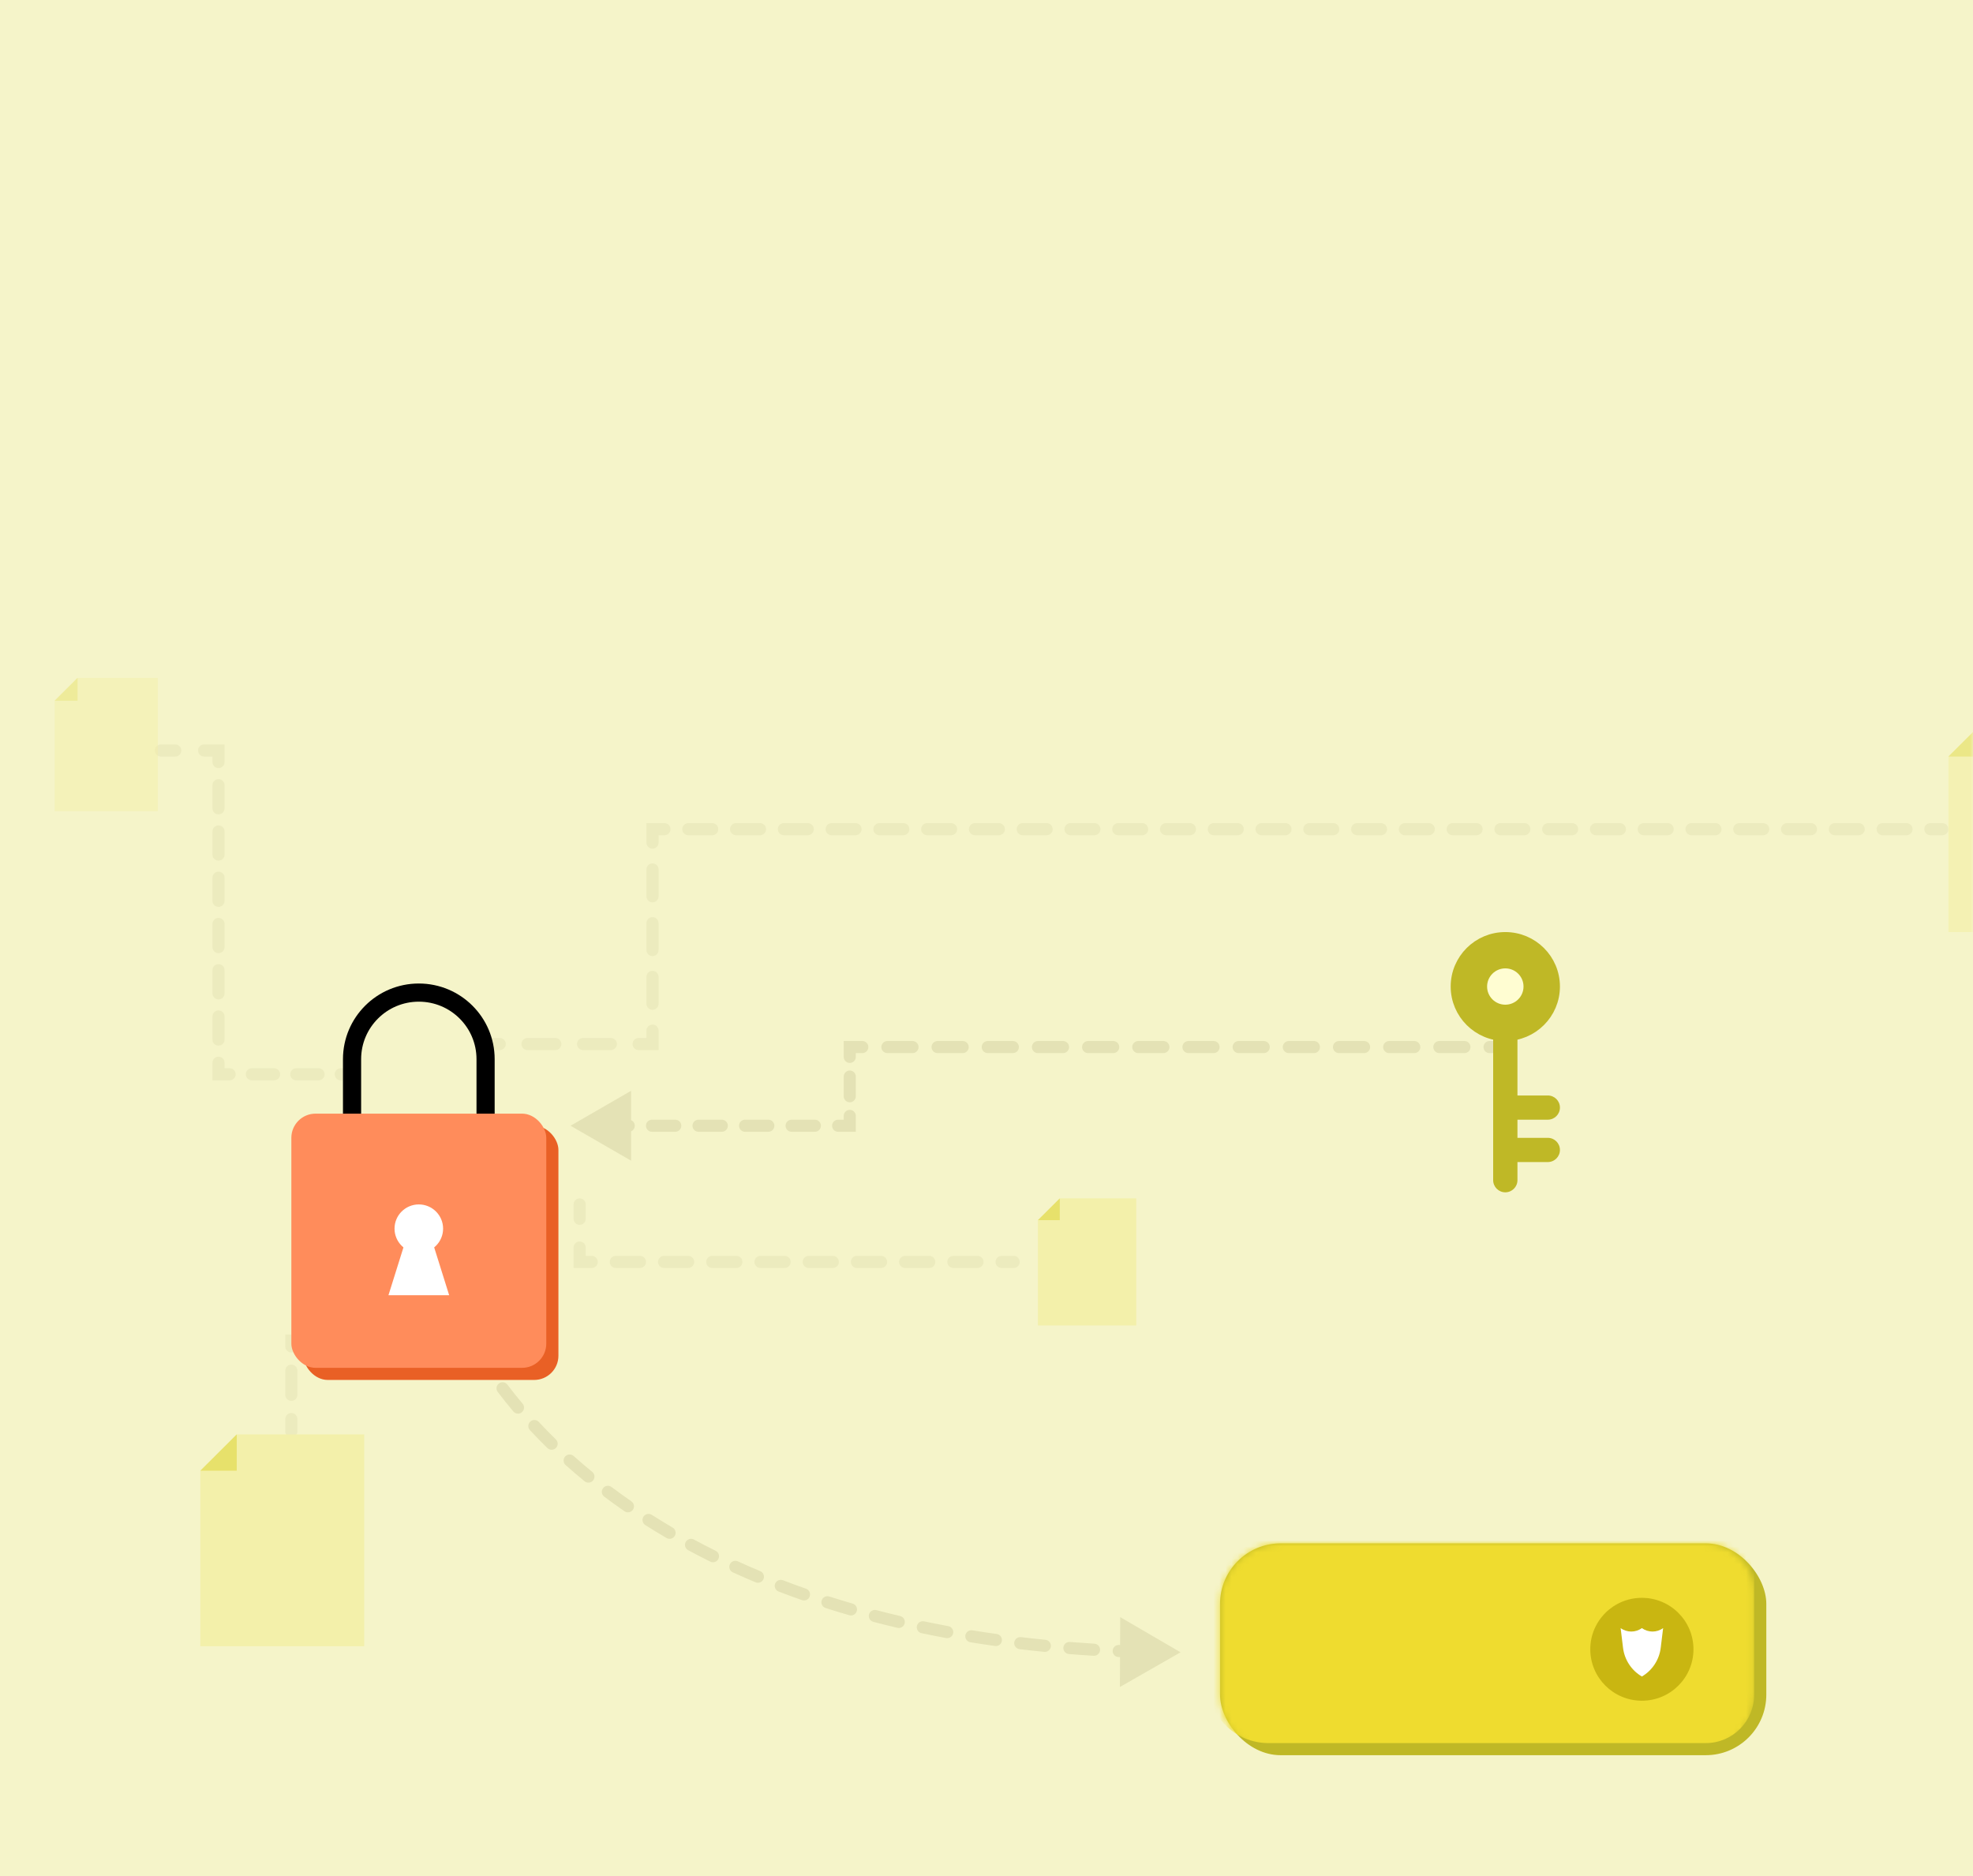 <svg width="326" height="310" viewBox="0 0 326 310" fill="none" xmlns="http://www.w3.org/2000/svg">
<rect width="326" height="310" fill="#F5F4C9"/>
<mask id="mask0_3611_49653" style="mask-type:alpha" maskUnits="userSpaceOnUse" x="0" y="0" width="326" height="310">
<rect width="326" height="310" fill="#FFFDD2"/>
</mask>
<g mask="url(#mask0_3611_49653)">
<path fill-rule="evenodd" clip-rule="evenodd" d="M95.778 198C96.331 198 96.778 198.448 96.778 199V201.375C96.778 201.927 96.331 202.375 95.778 202.375C95.226 202.375 94.778 201.927 94.778 201.375V199C94.778 198.448 95.226 198 95.778 198ZM95.778 205.125C96.331 205.125 96.778 205.573 96.778 206.125V207.5H97.77C98.323 207.5 98.77 207.948 98.77 208.5C98.77 209.052 98.323 209.5 97.77 209.5H94.778V206.125C94.778 205.573 95.226 205.125 95.778 205.125ZM100.754 208.5C100.754 207.948 101.202 207.5 101.754 207.5H105.738C106.29 207.5 106.738 207.948 106.738 208.5C106.738 209.052 106.29 209.5 105.738 209.5H101.754C101.202 209.5 100.754 209.052 100.754 208.5ZM108.722 208.5C108.722 207.948 109.169 207.5 109.722 207.5H113.705C114.258 207.5 114.705 207.948 114.705 208.5C114.705 209.052 114.258 209.5 113.705 209.5H109.722C109.169 209.5 108.722 209.052 108.722 208.5ZM116.689 208.5C116.689 207.948 117.137 207.5 117.689 207.5H121.673C122.225 207.5 122.673 207.948 122.673 208.5C122.673 209.052 122.225 209.5 121.673 209.5H117.689C117.137 209.5 116.689 209.052 116.689 208.5ZM124.657 208.5C124.657 207.948 125.105 207.5 125.657 207.5H129.641C130.193 207.5 130.641 207.948 130.641 208.5C130.641 209.052 130.193 209.5 129.641 209.5H125.657C125.105 209.5 124.657 209.052 124.657 208.5ZM132.624 208.5C132.624 207.948 133.072 207.5 133.624 207.5H137.608C138.161 207.5 138.608 207.948 138.608 208.5C138.608 209.052 138.161 209.5 137.608 209.5H133.624C133.072 209.5 132.624 209.052 132.624 208.5ZM140.592 208.5C140.592 207.948 141.04 207.5 141.592 207.5H145.576C146.128 207.5 146.576 207.948 146.576 208.5C146.576 209.052 146.128 209.5 145.576 209.5H141.592C141.04 209.5 140.592 209.052 140.592 208.5ZM148.56 208.5C148.56 207.948 149.007 207.5 149.56 207.5H153.543C154.096 207.5 154.543 207.948 154.543 208.5C154.543 209.052 154.096 209.5 153.543 209.5H149.56C149.007 209.5 148.56 209.052 148.56 208.5ZM156.527 208.5C156.527 207.948 156.975 207.5 157.527 207.5H161.511C162.063 207.5 162.511 207.948 162.511 208.5C162.511 209.052 162.063 209.5 161.511 209.5H157.527C156.975 209.5 156.527 209.052 156.527 208.5ZM164.495 208.5C164.495 207.948 164.943 207.5 165.495 207.5H167.487C168.039 207.5 168.487 207.948 168.487 208.5C168.487 209.052 168.039 209.5 167.487 209.5H165.495C164.943 209.5 164.495 209.052 164.495 208.5Z" fill="#E4E2B5" fill-opacity="0.5"/>
<path d="M60.676 199V221.5H48.14V236.5" stroke="#E4E2B5" stroke-opacity="0.5" stroke-width="2" stroke-linecap="round" stroke-dasharray="4 4"/>
<path fill-rule="evenodd" clip-rule="evenodd" d="M25.577 124C25.577 123.448 26.025 123 26.577 123H28.959C29.511 123 29.959 123.448 29.959 124C29.959 124.552 29.511 125 28.959 125H26.577C26.025 125 25.577 124.552 25.577 124ZM32.723 124C32.723 123.448 33.171 123 33.723 123H37.105V125.911C37.105 126.463 36.657 126.911 36.105 126.911C35.553 126.911 35.105 126.463 35.105 125.911V125H33.723C33.171 125 32.723 124.552 32.723 124ZM36.105 128.732C36.657 128.732 37.105 129.18 37.105 129.732V133.554C37.105 134.106 36.657 134.554 36.105 134.554C35.553 134.554 35.105 134.106 35.105 133.554V129.732C35.105 129.18 35.553 128.732 36.105 128.732ZM36.105 136.375C36.657 136.375 37.105 136.823 37.105 137.375V141.196C37.105 141.749 36.657 142.196 36.105 142.196C35.553 142.196 35.105 141.749 35.105 141.196V137.375C35.105 136.823 35.553 136.375 36.105 136.375ZM36.105 144.018C36.657 144.018 37.105 144.466 37.105 145.018V148.839C37.105 149.392 36.657 149.839 36.105 149.839C35.553 149.839 35.105 149.392 35.105 148.839V145.018C35.105 144.466 35.553 144.018 36.105 144.018ZM36.105 151.661C36.657 151.661 37.105 152.108 37.105 152.661V156.482C37.105 157.034 36.657 157.482 36.105 157.482C35.553 157.482 35.105 157.034 35.105 156.482V152.661C35.105 152.108 35.553 151.661 36.105 151.661ZM36.105 159.304C36.657 159.304 37.105 159.751 37.105 160.304V164.125C37.105 164.677 36.657 165.125 36.105 165.125C35.553 165.125 35.105 164.677 35.105 164.125V160.304C35.105 159.751 35.553 159.304 36.105 159.304ZM36.105 166.946C36.657 166.946 37.105 167.394 37.105 167.946V171.768C37.105 172.32 36.657 172.768 36.105 172.768C35.553 172.768 35.105 172.32 35.105 171.768V167.946C35.105 167.394 35.553 166.946 36.105 166.946ZM36.105 174.589C36.657 174.589 37.105 175.037 37.105 175.589V176.5H37.941C38.493 176.5 38.941 176.948 38.941 177.5C38.941 178.052 38.493 178.5 37.941 178.5H35.105V175.589C35.105 175.037 35.553 174.589 36.105 174.589ZM40.614 177.5C40.614 176.948 41.061 176.5 41.614 176.5H45.286C45.838 176.5 46.286 176.948 46.286 177.5C46.286 178.052 45.838 178.5 45.286 178.5H41.614C41.061 178.5 40.614 178.052 40.614 177.5ZM47.959 177.5C47.959 176.948 48.406 176.5 48.959 176.5H52.631C53.183 176.5 53.631 176.948 53.631 177.5C53.631 178.052 53.183 178.5 52.631 178.5H48.959C48.406 178.5 47.959 178.052 47.959 177.5ZM55.304 177.5C55.304 176.948 55.751 176.5 56.304 176.5H58.14C58.692 176.5 59.14 176.948 59.14 177.5C59.14 178.052 58.692 178.5 58.14 178.5H56.304C55.751 178.5 55.304 178.052 55.304 177.5Z" fill="#E4E2B5" fill-opacity="0.5"/>
<path fill-rule="evenodd" clip-rule="evenodd" d="M106.813 136H109.787C110.339 136 110.787 136.448 110.787 137C110.787 137.552 110.339 138 109.787 138H108.813V139.219C108.813 139.771 108.366 140.219 107.813 140.219C107.261 140.219 106.813 139.771 106.813 139.219V136ZM112.733 137C112.733 136.448 113.181 136 113.733 136H117.68C118.232 136 118.68 136.448 118.68 137C118.68 137.552 118.232 138 117.68 138H113.733C113.181 138 112.733 137.552 112.733 137ZM120.627 137C120.627 136.448 121.074 136 121.627 136H125.573C126.126 136 126.573 136.448 126.573 137C126.573 137.552 126.126 138 125.573 138H121.627C121.074 138 120.627 137.552 120.627 137ZM128.52 137C128.52 136.448 128.968 136 129.52 136H133.467C134.019 136 134.467 136.448 134.467 137C134.467 137.552 134.019 138 133.467 138H129.52C128.968 138 128.52 137.552 128.52 137ZM136.413 137C136.413 136.448 136.861 136 137.413 136H141.36C141.912 136 142.36 136.448 142.36 137C142.36 137.552 141.912 138 141.36 138H137.413C136.861 138 136.413 137.552 136.413 137ZM144.307 137C144.307 136.448 144.754 136 145.307 136H149.253C149.805 136 150.253 136.448 150.253 137C150.253 137.552 149.805 138 149.253 138H145.307C144.754 138 144.307 137.552 144.307 137ZM152.2 137C152.2 136.448 152.648 136 153.2 136H157.147C157.699 136 158.147 136.448 158.147 137C158.147 137.552 157.699 138 157.147 138H153.2C152.648 138 152.2 137.552 152.2 137ZM160.093 137C160.093 136.448 160.541 136 161.093 136H165.04C165.592 136 166.04 136.448 166.04 137C166.04 137.552 165.592 138 165.04 138H161.093C160.541 138 160.093 137.552 160.093 137ZM167.987 137C167.987 136.448 168.434 136 168.987 136H172.933C173.485 136 173.933 136.448 173.933 137C173.933 137.552 173.485 138 172.933 138H168.987C168.434 138 167.987 137.552 167.987 137ZM175.88 137C175.88 136.448 176.328 136 176.88 136H180.826C181.379 136 181.826 136.448 181.826 137C181.826 137.552 181.379 138 180.826 138H176.88C176.328 138 175.88 137.552 175.88 137ZM183.773 137C183.773 136.448 184.221 136 184.773 136H188.72C189.272 136 189.72 136.448 189.72 137C189.72 137.552 189.272 138 188.72 138H184.773C184.221 138 183.773 137.552 183.773 137ZM191.666 137C191.666 136.448 192.114 136 192.666 136H196.613C197.165 136 197.613 136.448 197.613 137C197.613 137.552 197.165 138 196.613 138H192.666C192.114 138 191.666 137.552 191.666 137ZM199.56 137C199.56 136.448 200.007 136 200.56 136H204.506C205.059 136 205.506 136.448 205.506 137C205.506 137.552 205.059 138 204.506 138H200.56C200.007 138 199.56 137.552 199.56 137ZM207.453 137C207.453 136.448 207.901 136 208.453 136H212.4C212.952 136 213.4 136.448 213.4 137C213.4 137.552 212.952 138 212.4 138H208.453C207.901 138 207.453 137.552 207.453 137ZM215.346 137C215.346 136.448 215.794 136 216.346 136H220.293C220.845 136 221.293 136.448 221.293 137C221.293 137.552 220.845 138 220.293 138H216.346C215.794 138 215.346 137.552 215.346 137ZM223.24 137C223.24 136.448 223.687 136 224.24 136H228.186C228.739 136 229.186 136.448 229.186 137C229.186 137.552 228.739 138 228.186 138H224.24C223.687 138 223.24 137.552 223.24 137ZM231.133 137C231.133 136.448 231.581 136 232.133 136H236.08C236.632 136 237.08 136.448 237.08 137C237.08 137.552 236.632 138 236.08 138H232.133C231.581 138 231.133 137.552 231.133 137ZM239.026 137C239.026 136.448 239.474 136 240.026 136H243.973C244.525 136 244.973 136.448 244.973 137C244.973 137.552 244.525 138 243.973 138H240.026C239.474 138 239.026 137.552 239.026 137ZM246.92 137C246.92 136.448 247.367 136 247.92 136H251.866C252.419 136 252.866 136.448 252.866 137C252.866 137.552 252.419 138 251.866 138H247.92C247.367 138 246.92 137.552 246.92 137ZM254.813 137C254.813 136.448 255.261 136 255.813 136H259.76C260.312 136 260.76 136.448 260.76 137C260.76 137.552 260.312 138 259.76 138H255.813C255.261 138 254.813 137.552 254.813 137ZM262.706 137C262.706 136.448 263.154 136 263.706 136H267.653C268.205 136 268.653 136.448 268.653 137C268.653 137.552 268.205 138 267.653 138H263.706C263.154 138 262.706 137.552 262.706 137ZM270.6 137C270.6 136.448 271.047 136 271.6 136H275.546C276.098 136 276.546 136.448 276.546 137C276.546 137.552 276.098 138 275.546 138H271.6C271.047 138 270.6 137.552 270.6 137ZM278.493 137C278.493 136.448 278.941 136 279.493 136H283.44C283.992 136 284.44 136.448 284.44 137C284.44 137.552 283.992 138 283.44 138H279.493C278.941 138 278.493 137.552 278.493 137ZM286.386 137C286.386 136.448 286.834 136 287.386 136H291.333C291.885 136 292.333 136.448 292.333 137C292.333 137.552 291.885 138 291.333 138H287.386C286.834 138 286.386 137.552 286.386 137ZM294.279 137C294.279 136.448 294.727 136 295.279 136H299.226C299.778 136 300.226 136.448 300.226 137C300.226 137.552 299.778 138 299.226 138H295.279C294.727 138 294.279 137.552 294.279 137ZM302.173 137C302.173 136.448 302.62 136 303.173 136H307.119C307.672 136 308.119 136.448 308.119 137C308.119 137.552 307.672 138 307.119 138H303.173C302.62 138 302.173 137.552 302.173 137ZM310.066 137C310.066 136.448 310.514 136 311.066 136H315.013C315.565 136 316.013 136.448 316.013 137C316.013 137.552 315.565 138 315.013 138H311.066C310.514 138 310.066 137.552 310.066 137ZM317.959 137C317.959 136.448 318.407 136 318.959 136H320.933C321.485 136 321.933 136.448 321.933 137C321.933 137.552 321.485 138 320.933 138H318.959C318.407 138 317.959 137.552 317.959 137ZM107.813 142.656C108.366 142.656 108.813 143.104 108.813 143.656V148.094C108.813 148.646 108.366 149.094 107.813 149.094C107.261 149.094 106.813 148.646 106.813 148.094V143.656C106.813 143.104 107.261 142.656 107.813 142.656ZM107.813 151.531C108.366 151.531 108.813 151.979 108.813 152.531V156.969C108.813 157.521 108.366 157.969 107.813 157.969C107.261 157.969 106.813 157.521 106.813 156.969V152.531C106.813 151.979 107.261 151.531 107.813 151.531ZM107.813 160.406C108.366 160.406 108.813 160.854 108.813 161.406V165.844C108.813 166.396 108.366 166.844 107.813 166.844C107.261 166.844 106.813 166.396 106.813 165.844V161.406C106.813 160.854 107.261 160.406 107.813 160.406ZM107.813 169.281C108.366 169.281 108.813 169.729 108.813 170.281V173.5H105.519C104.966 173.5 104.519 173.052 104.519 172.5C104.519 171.948 104.966 171.5 105.519 171.5H106.813V170.281C106.813 169.729 107.261 169.281 107.813 169.281ZM79.277 172.5C79.277 171.948 79.725 171.5 80.277 171.5H82.572C83.124 171.5 83.572 171.948 83.572 172.5C83.572 173.052 83.124 173.5 82.572 173.5H80.277C79.725 173.5 79.277 173.052 79.277 172.5ZM86.161 172.5C86.161 171.948 86.609 171.5 87.161 171.5H91.75C92.303 171.5 92.75 171.948 92.75 172.5C92.75 173.052 92.303 173.5 91.75 173.5H87.161C86.609 173.5 86.161 173.052 86.161 172.5ZM95.34 172.5C95.34 171.948 95.787 171.5 96.34 171.5H100.929C101.481 171.5 101.929 171.948 101.929 172.5C101.929 173.052 101.481 173.5 100.929 173.5H96.34C95.787 173.5 95.34 173.052 95.34 172.5Z" fill="#E4E2B5" fill-opacity="0.5"/>
<path d="M60.175 272V237H39.114L33.096 243V272H60.175Z" fill="#F3F0AA"/>
<path d="M39.114 243V237L33.096 243H39.114Z" fill="#E7E16B"/>
<path d="M187.746 219V198H175.109L171.499 201.6V219H187.746Z" fill="#F3F0AA"/>
<path d="M175.109 201.6V198L171.499 201.6H175.109Z" fill="#E7E16B"/>
<g opacity="0.7">
<path d="M349.015 154V119H327.953L321.936 125V154H349.015Z" fill="#F3F0AA"/>
<path d="M327.953 125V119L321.936 125H327.953Z" fill="#E7E16B"/>
</g>
<g opacity="0.5">
<path d="M26.076 134.037V112H12.815L9.026 115.778V134.037H26.076Z" fill="#F3F0AA"/>
<path d="M12.815 115.778V112L9.026 115.778H12.815Z" fill="#E7E16B"/>
</g>
<path fill-rule="evenodd" clip-rule="evenodd" d="M71.709 200.5C72.261 200.5 72.709 200.948 72.709 201.5C72.709 202.128 72.735 202.779 72.789 203.453C72.834 204.003 72.423 204.486 71.873 204.53C71.322 204.574 70.84 204.164 70.796 203.613C70.737 202.889 70.709 202.184 70.709 201.5C70.709 200.948 71.156 200.5 71.709 200.5ZM72.181 206.575C72.721 206.461 73.252 206.807 73.366 207.347C73.626 208.584 73.967 209.87 74.39 211.197C74.558 211.723 74.267 212.286 73.741 212.454C73.215 212.622 72.652 212.331 72.484 211.805C72.042 210.417 71.684 209.066 71.409 207.759C71.295 207.219 71.641 206.689 72.181 206.575ZM74.457 214.399C74.967 214.188 75.552 214.43 75.764 214.94C76.259 216.136 76.817 217.355 77.439 218.592C77.688 219.086 77.489 219.687 76.996 219.935C76.502 220.183 75.901 219.985 75.653 219.491C75.009 218.211 74.43 216.948 73.916 215.706C73.704 215.195 73.947 214.611 74.457 214.399ZM77.991 221.757C78.467 221.476 79.08 221.635 79.36 222.111C80.021 223.233 80.734 224.366 81.5 225.505C81.808 225.963 81.687 226.585 81.228 226.893C80.77 227.201 80.149 227.08 79.84 226.621C79.052 225.449 78.318 224.283 77.637 223.126C77.357 222.65 77.515 222.037 77.991 221.757ZM82.437 228.583C82.877 228.25 83.504 228.337 83.838 228.777C84.63 229.824 85.468 230.873 86.352 231.922C86.708 232.344 86.654 232.975 86.232 233.331C85.81 233.687 85.179 233.633 84.823 233.211C83.916 232.135 83.057 231.059 82.243 229.984C81.91 229.544 81.996 228.917 82.437 228.583ZM87.612 234.887C88.016 234.51 88.649 234.532 89.025 234.937C89.924 235.901 90.863 236.863 91.843 237.82C92.238 238.206 92.245 238.839 91.859 239.235C91.473 239.63 90.84 239.637 90.445 239.251C89.443 238.272 88.482 237.288 87.562 236.3C87.185 235.896 87.208 235.263 87.612 234.887ZM93.379 240.653C93.747 240.241 94.379 240.205 94.791 240.573C95.778 241.454 96.8 242.328 97.86 243.195C98.287 243.545 98.351 244.175 98.001 244.602C97.651 245.03 97.021 245.093 96.594 244.743C95.512 243.858 94.467 242.965 93.459 242.065C93.047 241.697 93.011 241.065 93.379 240.653ZM99.64 245.887C99.971 245.445 100.598 245.356 101.04 245.688C102.101 246.485 103.195 247.274 104.322 248.053C104.777 248.367 104.891 248.99 104.577 249.444C104.263 249.899 103.64 250.013 103.186 249.699C102.036 248.905 100.921 248.1 99.838 247.287C99.397 246.955 99.308 246.328 99.64 245.887ZM106.318 250.598C106.614 250.132 107.232 249.995 107.698 250.291C108.815 251.001 109.961 251.701 111.137 252.39C111.614 252.67 111.774 253.282 111.495 253.759C111.215 254.235 110.603 254.395 110.126 254.116C108.929 253.415 107.762 252.702 106.625 251.979C106.159 251.683 106.022 251.064 106.318 250.598ZM113.3 254.774C113.563 254.288 114.169 254.106 114.655 254.368C115.826 255 117.023 255.62 118.249 256.228C118.744 256.474 118.946 257.074 118.7 257.569C118.455 258.064 117.855 258.265 117.36 258.02C116.114 257.402 114.896 256.771 113.706 256.129C113.22 255.866 113.038 255.26 113.3 254.774ZM120.591 258.469C120.82 257.966 121.414 257.745 121.916 257.974C123.124 258.525 124.358 259.064 125.617 259.591C126.126 259.805 126.366 260.391 126.153 260.9C125.94 261.409 125.354 261.65 124.844 261.436C123.566 260.901 122.314 260.353 121.086 259.793C120.584 259.564 120.362 258.971 120.591 258.469ZM128.073 261.67C128.271 261.154 128.85 260.896 129.365 261.094C130.612 261.573 131.883 262.039 133.177 262.492C133.698 262.675 133.972 263.245 133.79 263.767C133.607 264.288 133.037 264.562 132.515 264.38C131.203 263.92 129.914 263.447 128.649 262.961C128.133 262.764 127.876 262.185 128.073 261.67ZM135.766 264.427C135.933 263.901 136.496 263.611 137.022 263.779C138.288 264.183 139.575 264.575 140.884 264.954C141.414 265.107 141.72 265.662 141.566 266.192C141.412 266.723 140.858 267.028 140.327 266.875C139.001 266.491 137.697 266.094 136.414 265.684C135.888 265.516 135.598 264.954 135.766 264.427ZM143.585 266.748C143.724 266.214 144.271 265.894 144.805 266.034C146.095 266.371 147.404 266.696 148.733 267.009C149.271 267.135 149.604 267.673 149.478 268.211C149.352 268.748 148.814 269.082 148.276 268.955C146.93 268.639 145.605 268.31 144.299 267.969C143.765 267.829 143.445 267.283 143.585 266.748ZM185.091 267.185L195.067 273L185.043 278.732L185.064 273.796C184.976 273.793 184.888 273.789 184.801 273.785C184.249 273.762 183.821 273.295 183.844 272.744C183.867 272.192 184.334 271.764 184.886 271.787C184.948 271.79 185.01 271.792 185.072 271.795L185.091 267.185ZM151.5 268.66C151.613 268.119 152.143 267.773 152.684 267.886C154.001 268.162 155.336 268.426 156.69 268.677C157.233 268.778 157.591 269.299 157.491 269.842C157.39 270.386 156.868 270.744 156.325 270.644C154.956 270.39 153.605 270.123 152.274 269.844C151.733 269.73 151.387 269.2 151.5 268.66ZM159.509 270.193C159.598 269.648 160.112 269.278 160.657 269.366C161.983 269.582 163.327 269.785 164.688 269.976C165.235 270.053 165.617 270.558 165.54 271.105C165.463 271.652 164.958 272.033 164.411 271.957C163.035 271.764 161.677 271.558 160.336 271.341C159.791 271.252 159.421 270.738 159.509 270.193ZM167.584 271.37C167.65 270.822 168.147 270.43 168.696 270.495C170.027 270.654 171.375 270.801 172.738 270.936C173.288 270.99 173.69 271.48 173.635 272.029C173.581 272.579 173.091 272.98 172.542 272.926C171.165 272.79 169.804 272.642 168.459 272.481C167.911 272.416 167.519 271.918 167.584 271.37ZM175.702 272.213C175.746 271.662 176.227 271.251 176.778 271.295C178.113 271.401 179.463 271.495 180.828 271.578C181.379 271.611 181.799 272.085 181.766 272.637C181.732 273.188 181.258 273.608 180.707 273.574C179.33 273.491 177.967 273.396 176.62 273.289C176.069 273.245 175.658 272.763 175.702 272.213Z" fill="#E4E2B5"/>
</g>
<path fill-rule="evenodd" clip-rule="evenodd" d="M139.408 172H142.481C143.033 172 143.481 172.448 143.481 173C143.481 173.552 143.033 174 142.481 174H141.408V174.625C141.408 175.177 140.96 175.625 140.408 175.625C139.856 175.625 139.408 175.177 139.408 174.625V172ZM145.626 173C145.626 172.448 146.074 172 146.626 172H150.772C151.324 172 151.772 172.448 151.772 173C151.772 173.552 151.324 174 150.772 174H146.626C146.074 174 145.626 173.552 145.626 173ZM153.917 173C153.917 172.448 154.365 172 154.917 172H159.063C159.615 172 160.063 172.448 160.063 173C160.063 173.552 159.615 174 159.063 174H154.917C154.365 174 153.917 173.552 153.917 173ZM162.208 173C162.208 172.448 162.656 172 163.208 172H167.353C167.906 172 168.353 172.448 168.353 173C168.353 173.552 167.906 174 167.353 174H163.208C162.656 174 162.208 173.552 162.208 173ZM170.499 173C170.499 172.448 170.947 172 171.499 172H175.644C176.197 172 176.644 172.448 176.644 173C176.644 173.552 176.197 174 175.644 174H171.499C170.947 174 170.499 173.552 170.499 173ZM178.79 173C178.79 172.448 179.237 172 179.79 172H183.935C184.487 172 184.935 172.448 184.935 173C184.935 173.552 184.487 174 183.935 174H179.79C179.237 174 178.79 173.552 178.79 173ZM187.081 173C187.081 172.448 187.528 172 188.081 172H192.226C192.778 172 193.226 172.448 193.226 173C193.226 173.552 192.778 174 192.226 174H188.081C187.528 174 187.081 173.552 187.081 173ZM195.371 173C195.371 172.448 195.819 172 196.371 172H200.517C201.069 172 201.517 172.448 201.517 173C201.517 173.552 201.069 174 200.517 174H196.371C195.819 174 195.371 173.552 195.371 173ZM203.662 173C203.662 172.448 204.11 172 204.662 172H208.808C209.36 172 209.808 172.448 209.808 173C209.808 173.552 209.36 174 208.808 174H204.662C204.11 174 203.662 173.552 203.662 173ZM211.953 173C211.953 172.448 212.401 172 212.953 172H217.099C217.651 172 218.099 172.448 218.099 173C218.099 173.552 217.651 174 217.099 174H212.953C212.401 174 211.953 173.552 211.953 173ZM220.244 173C220.244 172.448 220.692 172 221.244 172H225.389C225.942 172 226.389 172.448 226.389 173C226.389 173.552 225.942 174 225.389 174H221.244C220.692 174 220.244 173.552 220.244 173ZM228.535 173C228.535 172.448 228.983 172 229.535 172H233.68C234.233 172 234.68 172.448 234.68 173C234.68 173.552 234.233 174 233.68 174H229.535C228.983 174 228.535 173.552 228.535 173ZM236.826 173C236.826 172.448 237.274 172 237.826 172H241.971C242.524 172 242.971 172.448 242.971 173C242.971 173.552 242.524 174 241.971 174H237.826C237.274 174 236.826 173.552 236.826 173ZM245.117 173C245.117 172.448 245.564 172 246.117 172H248.189C248.742 172 249.189 172.448 249.189 173C249.189 173.552 248.742 174 248.189 174H246.117C245.564 174 245.117 173.552 245.117 173ZM140.408 176.875C140.96 176.875 141.408 177.323 141.408 177.875V181.125C141.408 181.677 140.96 182.125 140.408 182.125C139.856 182.125 139.408 181.677 139.408 181.125V177.875C139.408 177.323 139.856 176.875 140.408 176.875ZM104.274 191.774L94.274 186L104.274 180.226V185.078C104.633 185.23 104.885 185.586 104.885 186C104.885 186.414 104.633 186.77 104.274 186.922V191.774ZM140.408 183.375C140.96 183.375 141.408 183.823 141.408 184.375V187H138.486C137.933 187 137.486 186.552 137.486 186C137.486 185.448 137.933 185 138.486 185H139.408V184.375C139.408 183.823 139.856 183.375 140.408 183.375ZM106.73 186C106.73 185.448 107.177 185 107.73 185H111.574C112.127 185 112.574 185.448 112.574 186C112.574 186.552 112.127 187 111.574 187H107.73C107.177 187 106.73 186.552 106.73 186ZM114.419 186C114.419 185.448 114.866 185 115.419 185H119.263C119.816 185 120.263 185.448 120.263 186C120.263 186.552 119.816 187 119.263 187H115.419C114.866 187 114.419 186.552 114.419 186ZM122.108 186C122.108 185.448 122.555 185 123.108 185H126.952C127.505 185 127.952 185.448 127.952 186C127.952 186.552 127.505 187 126.952 187H123.108C122.555 187 122.108 186.552 122.108 186ZM129.797 186C129.797 185.448 130.244 185 130.797 185H134.641C135.194 185 135.641 185.448 135.641 186C135.641 186.552 135.194 187 134.641 187H130.797C130.244 187 129.797 186.552 129.797 186Z" fill="#E4E2B5"/>
<rect x="201.586" y="255" width="90.262" height="35" rx="10" fill="#BFB826"/>
<mask id="mask1_3611_49653" style="mask-type:alpha" maskUnits="userSpaceOnUse" x="201" y="255" width="89" height="35">
<path d="M201.586 265C201.586 259.477 206.063 255 211.586 255H281.842C286.261 255 289.842 258.582 289.842 263V280C289.842 285.523 285.365 290 279.842 290H211.586C206.063 290 201.586 285.523 201.586 280V265Z" fill="#9E1818"/>
</mask>
<g mask="url(#mask1_3611_49653)">
<path d="M199.58 263C199.58 257.477 204.057 253 209.58 253H281.842C286.261 253 289.842 256.582 289.842 261V280C289.842 284.418 286.261 288 281.842 288H209.58C204.057 288 199.58 283.523 199.58 278V263Z" fill="#EFDC2F"/>
</g>
<ellipse cx="271.288" cy="272.5" rx="8.525" ry="8.5" fill="#C9B611"/>
<path d="M274.402 272.259C274.16 274.238 273.009 275.992 271.289 277V277V277C269.568 275.992 268.417 274.238 268.176 272.259L267.778 269V269C268.824 269.763 270.243 269.763 271.289 269V269V269C272.334 269.763 273.753 269.763 274.799 269V269L274.402 272.259Z" fill="white"/>
<path d="M58.169 184.5V175C58.169 168.925 63.108 164 69.201 164C75.294 164 80.233 168.925 80.233 175V184.5" stroke="black" stroke-width="3"/>
<rect x="50.146" y="186" width="42.122" height="42" rx="4" fill="#E96025"/>
<rect x="48.14" y="184" width="42.122" height="42" rx="4" fill="#FF8C5B"/>
<ellipse cx="69.201" cy="203" rx="4.012" ry="4" fill="white"/>
<path d="M66.694 206H71.708L74.216 214H64.186L66.694 206Z" fill="white"/>
<path d="M246.717 171H250.729V194.994C250.729 196.102 249.831 197 248.723 197V197C247.615 197 246.717 196.102 246.717 194.994V171Z" fill="#BFB826"/>
<path d="M255.749 181C256.854 181 257.749 181.895 257.749 183V183C257.749 184.105 256.854 185 255.749 185L247.72 185L247.72 181L255.749 181Z" fill="#BFB826"/>
<path d="M255.749 188C256.854 188 257.749 188.895 257.749 190V190C257.749 191.105 256.854 192 255.749 192L247.72 192L247.72 188L255.749 188Z" fill="#BFB826"/>
<path d="M256.749 163C256.749 167.416 253.159 171 248.723 171C244.287 171 240.697 167.416 240.697 163C240.697 158.584 244.287 155 248.723 155C253.159 155 256.749 158.584 256.749 163Z" fill="#BFB826" stroke="#BFB826" stroke-width="2"/>
<ellipse cx="248.723" cy="163" rx="3.009" ry="3" fill="#FFFDD2"/>
</svg>
